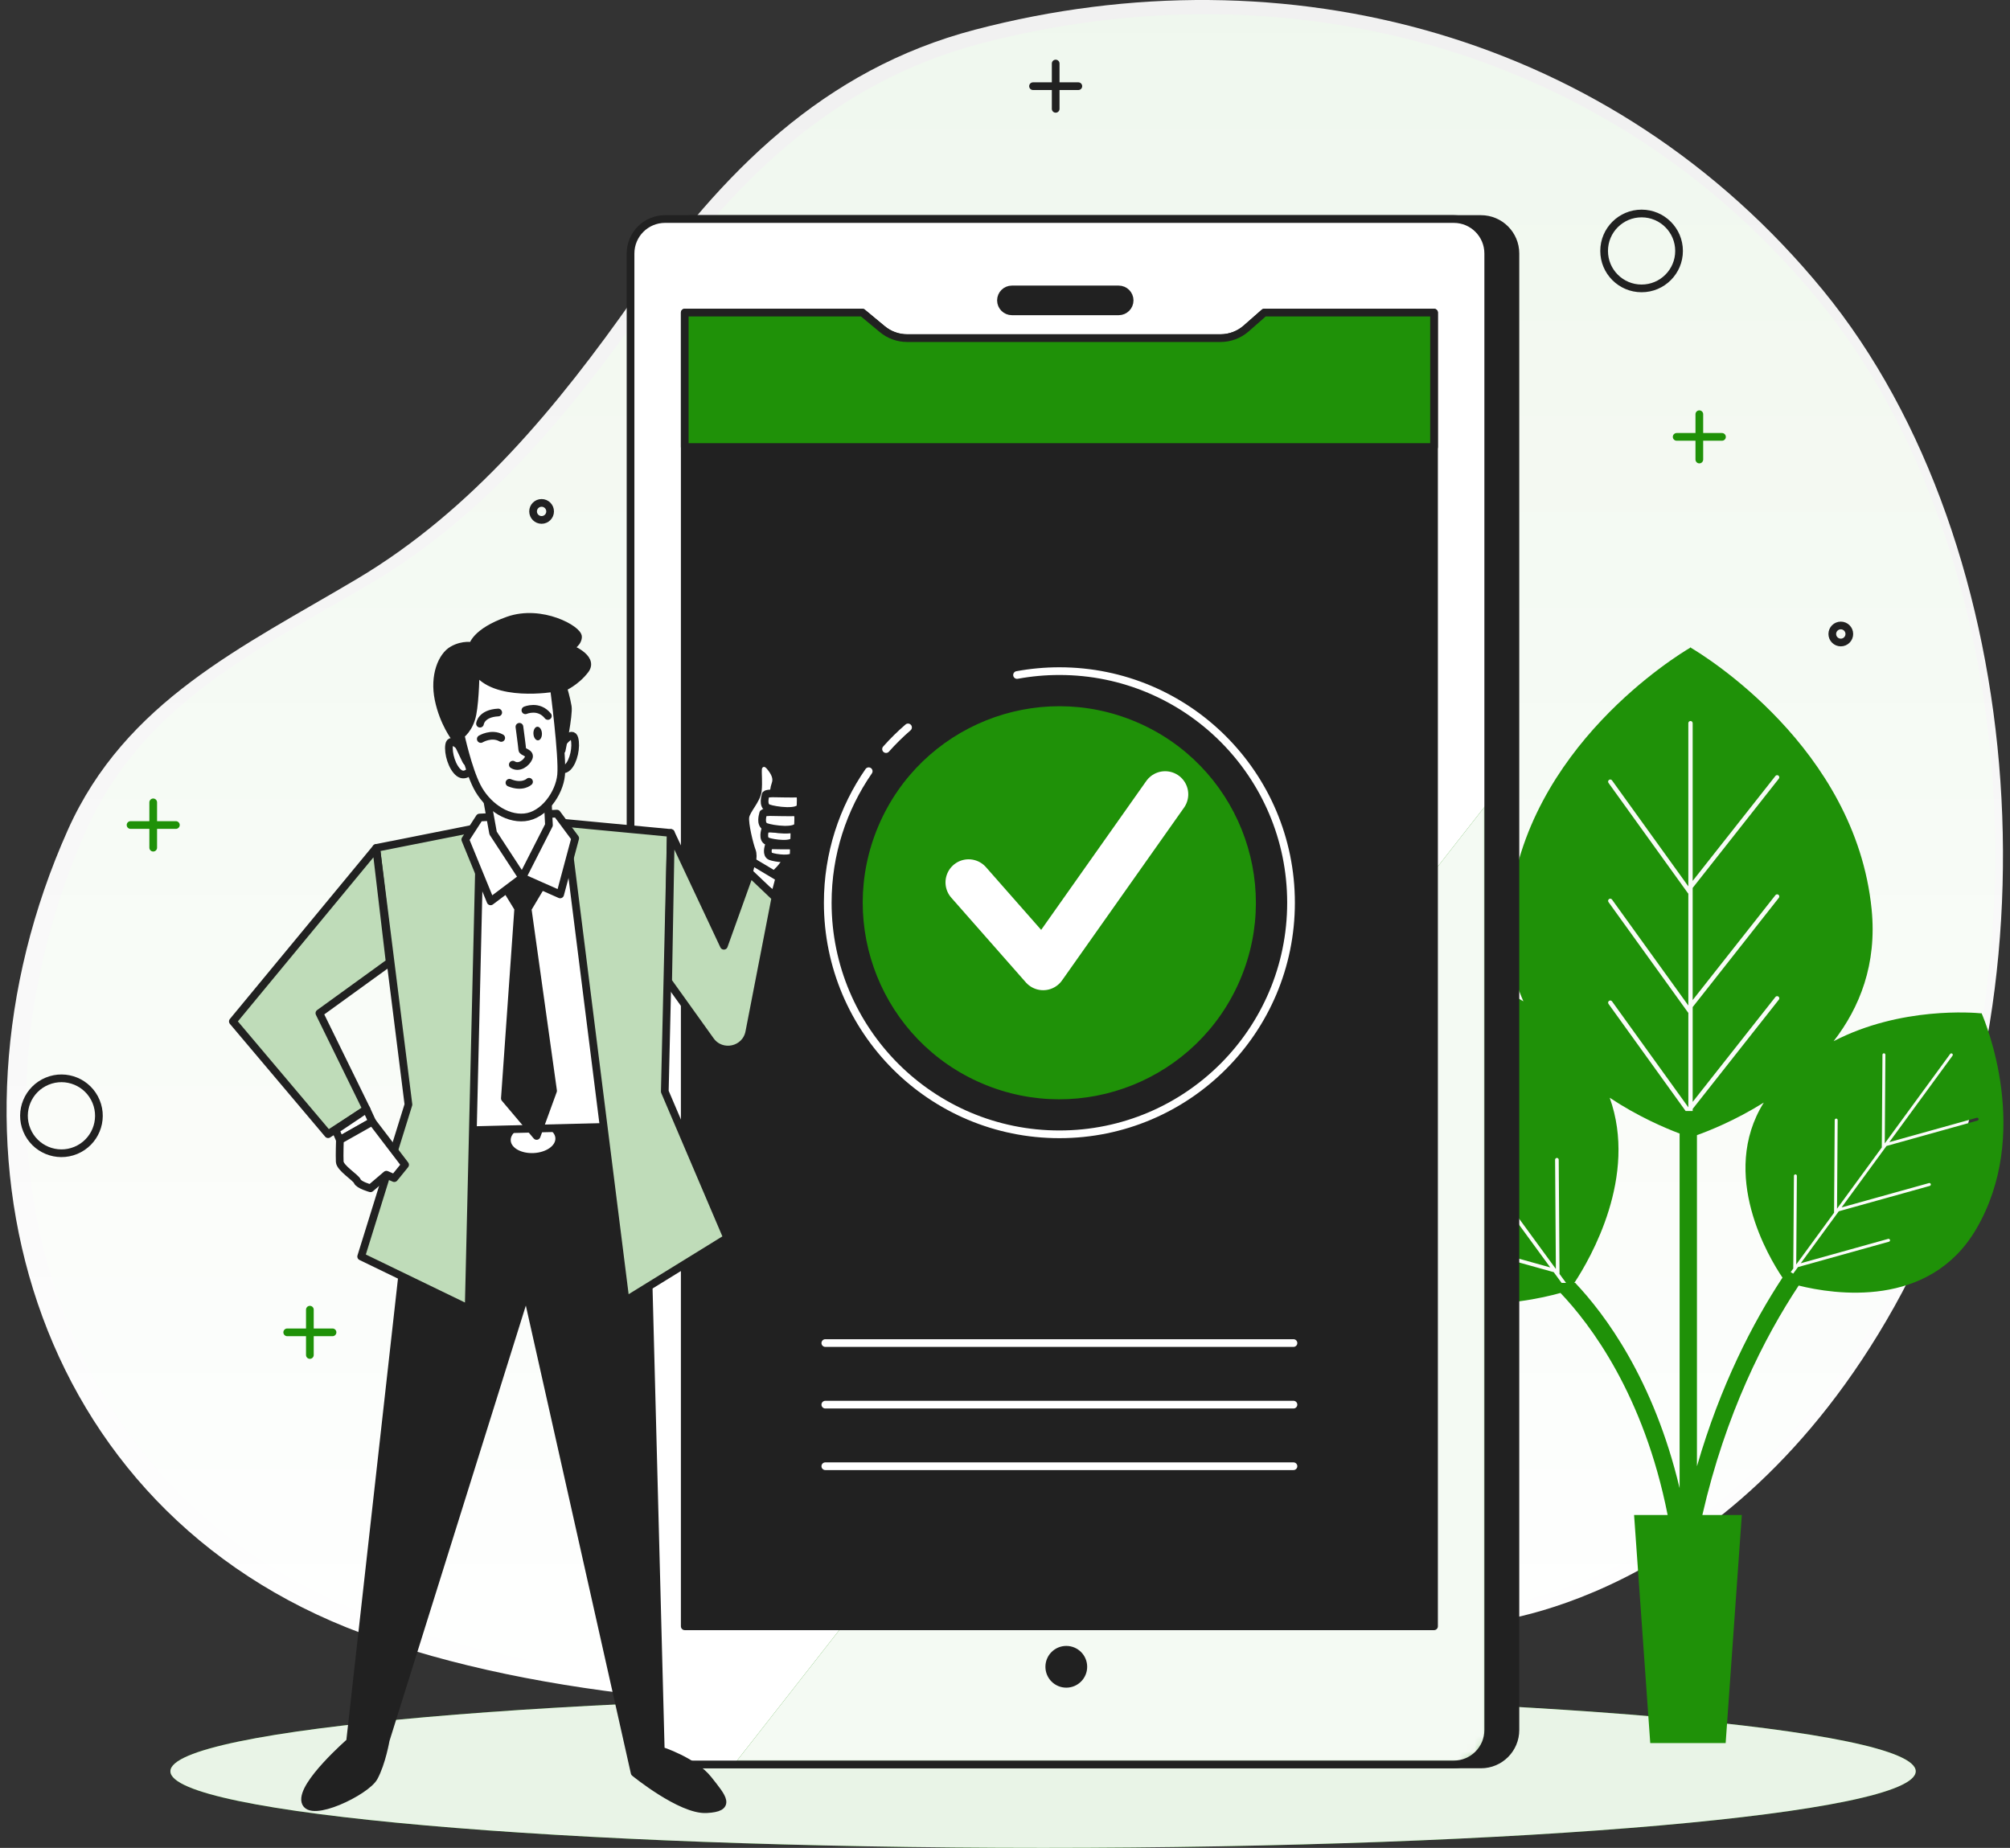 <svg width="261" height="240" viewBox="0 0 261 240" fill="none" xmlns="http://www.w3.org/2000/svg">
<rect x="0" y="0" width="261" height="240" fill="#333333" stroke="none"/>
<path d="M192.192 208.9C192.192 208.9 223.596 206.946 245.186 168.508C266.776 130.071 262.851 71.437 236.026 38.862C209.202 6.288 167.33 -4.787 127.421 5.637C107.976 10.716 95.009 23.889 83.803 39.767C74.042 53.598 63.066 66.933 48.29 75.687C33.66 84.354 18.621 91.268 11.233 107.742C-6.746 147.831 6.393 194.478 48.912 210.203C94.709 227.142 171.256 218.021 192.192 208.9Z" fill="#1F9108"/>
<path d="M192.262 210.814C192.262 210.814 224.101 208.824 245.991 169.688C267.88 130.553 263.9 70.854 236.704 37.688C209.508 4.523 167.056 -6.754 126.594 3.859C106.879 9.03 93.733 22.443 82.371 38.609C72.475 52.692 61.346 66.269 46.366 75.182C31.533 84.006 16.286 91.046 8.796 107.818C-9.433 148.636 3.889 196.129 46.996 212.14C93.428 229.387 171.036 220.1 192.262 210.814Z" fill="url(#paint0_linear_1684_1103)"/>
<path d="M135.443 240C198.026 240 248.759 235.545 248.759 230.05C248.759 224.555 198.026 220.101 135.443 220.101C72.86 220.101 22.127 224.555 22.127 230.05C22.127 235.545 72.86 240 135.443 240Z" fill="#1F9108"/>
<path opacity="0.9" d="M135.443 240C198.026 240 248.759 235.545 248.759 230.05C248.759 224.555 198.026 220.101 135.443 220.101C72.86 220.101 22.127 224.555 22.127 230.05C22.127 235.545 72.86 240 135.443 240Z" fill="white"/>
<path d="M19.895 104.21V110.095" stroke="#1F9108" stroke-miterlimit="10" stroke-linecap="round" stroke-linejoin="round"/>
<path d="M22.837 107.152H16.953" stroke="#1F9108" stroke-miterlimit="10" stroke-linecap="round" stroke-linejoin="round"/>
<path d="M220.659 53.798V59.683" stroke="#1F9108" stroke-miterlimit="10" stroke-linecap="round" stroke-linejoin="round"/>
<path d="M223.601 56.74H217.717" stroke="#1F9108" stroke-miterlimit="10" stroke-linecap="round" stroke-linejoin="round"/>
<path d="M137.081 8.251V14.135" stroke="#212121" stroke-miterlimit="10" stroke-linecap="round" stroke-linejoin="round"/>
<path d="M140.023 11.193H134.139" stroke="#212121" stroke-miterlimit="10" stroke-linecap="round" stroke-linejoin="round"/>
<path d="M40.237 170.1V175.984" stroke="#1F9108" stroke-miterlimit="10" stroke-linecap="round" stroke-linejoin="round"/>
<path d="M43.179 173.042H37.295" stroke="#1F9108" stroke-miterlimit="10" stroke-linecap="round" stroke-linejoin="round"/>
<path d="M218.026 32.592C218.026 35.279 215.848 37.456 213.161 37.456C210.475 37.456 208.297 35.279 208.297 32.592C208.297 29.906 210.475 27.728 213.161 27.728C215.847 27.728 218.026 29.906 218.026 32.592Z" stroke="#212121" stroke-miterlimit="10" stroke-linecap="round" stroke-linejoin="round"/>
<path d="M9.841 149.411C12.323 148.383 13.501 145.538 12.473 143.056C11.445 140.574 8.6 139.395 6.118 140.423C3.636 141.451 2.457 144.297 3.485 146.779C4.513 149.261 7.359 150.439 9.841 149.411Z" stroke="#212121" stroke-miterlimit="10" stroke-linecap="round" stroke-linejoin="round"/>
<path d="M240.136 82.341C240.136 82.952 239.641 83.447 239.03 83.447C238.42 83.447 237.924 82.952 237.924 82.341C237.924 81.731 238.419 81.235 239.03 81.235C239.641 81.236 240.136 81.731 240.136 82.341Z" stroke="#212121" stroke-miterlimit="10" stroke-linecap="round" stroke-linejoin="round"/>
<path d="M71.433 66.421C71.433 67.032 70.938 67.527 70.327 67.527C69.716 67.527 69.221 67.032 69.221 66.421C69.221 65.811 69.716 65.316 70.327 65.316C70.938 65.316 71.433 65.811 71.433 66.421Z" stroke="#212121" stroke-miterlimit="10" stroke-linecap="round" stroke-linejoin="round"/>
<path d="M257.332 131.65L257.355 131.62C257.355 131.62 257.34 131.619 257.317 131.616C257.308 131.594 257.302 131.581 257.302 131.581L257.279 131.613C256.356 131.52 246.811 130.701 238.099 135.227C241.476 130.872 243.745 125.234 243.031 118.09C240.929 97.067 221.089 85.029 219.561 84.132V84.075C219.561 84.075 219.542 84.086 219.512 84.103C219.483 84.086 219.464 84.075 219.464 84.075V84.132C217.936 85.029 198.096 97.067 195.994 118.09C195.536 122.676 196.308 126.642 197.813 130.047C186.642 123.368 173.609 124.492 172.409 124.613L172.381 124.575C172.381 124.575 172.374 124.591 172.362 124.618C172.333 124.621 172.316 124.623 172.316 124.623L172.343 124.661C171.754 126.022 164.297 143.946 173.256 159.183C181.267 172.807 198.069 169.205 202.63 167.926C206.466 171.954 213.454 181.118 216.544 196.763H212.187L214.286 226.389H224.078L226.177 196.763H221.053C224.069 183.593 229.099 173.716 233.56 166.968C238.13 168.104 250.497 170.028 256.591 159.662C263.86 147.299 257.81 132.755 257.332 131.65ZM219.214 131.534L208.866 117.162C208.775 117.036 208.803 116.86 208.93 116.769C209.056 116.679 209.232 116.707 209.323 116.833L219.231 130.594V116.035L219.214 116.057L208.866 101.684C208.775 101.558 208.803 101.383 208.93 101.292C209.056 101.202 209.232 101.229 209.323 101.356L219.231 115.118V93.923C219.231 93.768 219.357 93.642 219.512 93.642C219.668 93.642 219.794 93.768 219.794 93.923V114.412L230.54 100.783C230.637 100.661 230.813 100.64 230.935 100.737C231.058 100.833 231.079 101.01 230.983 101.132L219.794 115.322V129.889L230.541 116.26C230.638 116.137 230.814 116.117 230.936 116.213C231.058 116.309 231.079 116.486 230.983 116.608L219.795 130.798V143.115L230.541 129.485C230.638 129.363 230.815 129.343 230.937 129.439C231.059 129.535 231.08 129.712 230.984 129.834L219.796 144.024V144.292H218.879L208.868 130.387C208.777 130.261 208.805 130.085 208.932 129.994C209.058 129.904 209.234 129.932 209.325 130.058L219.233 143.82V131.512L219.214 131.534ZM202.774 166.621L201.754 165.226L187.192 161.165C187.067 161.13 186.994 161.001 187.029 160.876C187.064 160.751 187.193 160.678 187.318 160.712L201.304 164.611L195.225 156.293L180.663 152.233C180.538 152.198 180.465 152.069 180.5 151.943C180.534 151.819 180.664 151.746 180.789 151.78L194.775 155.68L187.584 145.841L173.023 141.781C172.897 141.746 172.824 141.617 172.859 141.491C172.894 141.367 173.024 141.293 173.149 141.328L187.135 145.227L177.02 131.389C176.943 131.284 176.966 131.137 177.071 131.06C177.176 130.983 177.323 131.006 177.4 131.111L187.864 145.426L187.762 131.24C187.76 131.11 187.865 131.004 187.995 131.003C188.125 131.002 188.231 131.107 188.232 131.237L188.339 146.052L188.316 146.046L195.504 155.879L195.402 141.693C195.4 141.564 195.506 141.458 195.635 141.456C195.765 141.455 195.871 141.56 195.872 141.69L195.979 156.506L195.956 156.5L202.032 164.812L201.93 150.626C201.929 150.497 202.034 150.39 202.163 150.388C202.293 150.388 202.4 150.492 202.4 150.622L202.507 165.438L202.485 165.432L203.355 166.623H202.774V166.621ZM204.429 166.621C206.555 163.392 212.681 152.781 209.022 142.575C212.7 145.015 216.204 146.507 218.098 147.22V193.276C214.739 179.165 208.406 170.699 204.547 166.621H204.429ZM220.35 190.441V147.431C221.9 146.878 225.309 145.528 229.03 143.201C223.188 152.567 229.732 163.383 231.457 165.935C227.608 171.796 223.4 179.905 220.35 190.441ZM256.78 145.542L244.965 148.837L239.13 156.82L250.478 153.656C250.58 153.628 250.685 153.687 250.714 153.789C250.742 153.89 250.682 153.996 250.581 154.024L238.766 157.319L233.832 164.068L245.181 160.904C245.282 160.876 245.388 160.935 245.416 161.037C245.445 161.138 245.385 161.244 245.284 161.272L233.469 164.567L232.848 165.416C232.736 165.351 232.624 165.286 232.519 165.218L232.874 164.733L232.856 164.738L232.943 152.717C232.943 152.611 233.03 152.526 233.135 152.527C233.24 152.528 233.325 152.614 233.325 152.719L233.242 164.231L238.172 157.486L238.154 157.491L238.24 145.47C238.241 145.365 238.327 145.28 238.432 145.28C238.537 145.282 238.623 145.368 238.622 145.473L238.539 156.984L244.371 149.005L244.352 149.011L244.439 136.989C244.439 136.884 244.525 136.799 244.631 136.8C244.736 136.8 244.821 136.887 244.821 136.992L244.738 148.503L253.228 136.887C253.291 136.802 253.41 136.784 253.495 136.846C253.58 136.908 253.598 137.027 253.537 137.112L245.329 148.339L256.677 145.175C256.78 145.147 256.884 145.206 256.913 145.307C256.941 145.409 256.882 145.514 256.78 145.542Z" fill="#1F9108"/>
<path d="M192.303 229.162H89.882C87.411 229.162 85.407 227.158 85.407 224.687V32.922C85.407 30.45 87.411 28.447 89.882 28.447H192.302C194.774 28.447 196.778 30.45 196.778 32.922V224.687C196.778 227.159 194.775 229.162 192.303 229.162Z" fill="#212121" stroke="#212121" stroke-miterlimit="10" stroke-linecap="round" stroke-linejoin="round"/>
<path d="M188.773 229.162H86.353C83.881 229.162 81.877 227.158 81.877 224.687V32.922C81.877 30.45 83.881 28.447 86.353 28.447H188.773C191.244 28.447 193.248 30.45 193.248 32.922V224.687C193.248 227.159 191.244 229.162 188.773 229.162Z" fill="white"/>
<mask id="mask0_1684_1103" style="mask-type:luminance" maskUnits="userSpaceOnUse" x="81" y="28" width="113" height="202">
<path d="M188.773 229.162H86.353C83.881 229.162 81.877 227.158 81.877 224.687V32.922C81.877 30.45 83.881 28.447 86.353 28.447H188.773C191.244 28.447 193.248 30.45 193.248 32.922V224.687C193.248 227.159 191.244 229.162 188.773 229.162Z" fill="white"/>
</mask>
<g mask="url(#mask0_1684_1103)">
<path d="M193.248 104.182L95.314 229.161H188.773C191.244 229.161 193.248 227.158 193.248 224.686V104.182Z" fill="#1F9108"/>
</g>
<mask id="mask1_1684_1103" style="mask-type:luminance" maskUnits="userSpaceOnUse" x="81" y="28" width="113" height="202">
<path d="M188.773 229.162H86.353C83.881 229.162 81.877 227.158 81.877 224.687V32.922C81.877 30.45 83.881 28.447 86.353 28.447H188.773C191.244 28.447 193.248 30.45 193.248 32.922V224.687C193.248 227.159 191.244 229.162 188.773 229.162Z" fill="white"/>
</mask>
<g mask="url(#mask1_1684_1103)">
<path opacity="0.95" d="M193.248 104.182L95.314 229.161H188.773C191.244 229.161 193.248 227.158 193.248 224.686V104.182Z" fill="white"/>
</g>
<path d="M188.773 229.162H86.353C83.881 229.162 81.877 227.158 81.877 224.687V32.922C81.877 30.45 83.881 28.447 86.353 28.447H188.773C191.244 28.447 193.248 30.45 193.248 32.922V224.687C193.248 227.159 191.244 229.162 188.773 229.162Z" stroke="#212121" stroke-miterlimit="10" stroke-linecap="round" stroke-linejoin="round"/>
<path d="M145.261 40.436H131.397C130.611 40.436 129.975 39.799 129.975 39.014C129.975 38.228 130.611 37.592 131.397 37.592H145.261C146.047 37.592 146.684 38.228 146.684 39.014C146.684 39.8 146.047 40.436 145.261 40.436Z" fill="#212121" stroke="#212121" stroke-miterlimit="10" stroke-linecap="round" stroke-linejoin="round"/>
<path d="M186.21 211.221H88.915V40.6H111.977L114.571 42.753C115.478 43.505 116.618 43.917 117.796 43.917H158.485C159.712 43.917 160.897 43.471 161.819 42.661L164.164 40.6H186.21V211.221H186.21Z" fill="#212121" stroke="#212121" stroke-miterlimit="10" stroke-linecap="round" stroke-linejoin="round"/>
<path d="M107.168 174.434H167.957" stroke="white" stroke-miterlimit="10" stroke-linecap="round" stroke-linejoin="round"/>
<path d="M107.168 182.433H167.957" stroke="white" stroke-miterlimit="10" stroke-linecap="round" stroke-linejoin="round"/>
<path d="M107.168 190.431H167.957" stroke="white" stroke-miterlimit="10" stroke-linecap="round" stroke-linejoin="round"/>
<path d="M112.801 100.165C109.448 105.016 107.484 110.901 107.484 117.245C107.484 133.857 120.951 147.324 137.563 147.324C154.175 147.324 167.641 133.857 167.641 117.245C167.641 100.633 154.175 87.166 137.563 87.166C135.684 87.166 133.847 87.339 132.064 87.668" stroke="white" stroke-miterlimit="10" stroke-linecap="round" stroke-linejoin="round"/>
<path d="M117.909 94.475C116.896 95.35 115.942 96.291 115.054 97.292" stroke="white" stroke-miterlimit="10" stroke-linecap="round" stroke-linejoin="round"/>
<path d="M161.032 127.249C166.555 114.281 160.519 99.292 147.552 93.769C134.584 88.247 119.595 94.282 114.072 107.25C108.55 120.217 114.585 135.207 127.553 140.729C140.52 146.252 155.51 140.216 161.032 127.249Z" fill="#1F9108"/>
<path d="M125.774 114.605L135.455 125.606L151.296 103.165" stroke="white" stroke-width="6" stroke-miterlimit="10" stroke-linecap="round" stroke-linejoin="round"/>
<path d="M161.819 42.661C160.897 43.471 159.712 43.917 158.485 43.917H117.796C116.618 43.917 115.478 43.505 114.571 42.753L111.977 40.6H88.915V58.056H186.21V40.6H164.164L161.819 42.661Z" fill="#1F9108" stroke="#212121" stroke-miterlimit="10" stroke-linecap="round" stroke-linejoin="round"/>
<path d="M140.67 216.48C140.67 215.259 139.68 214.269 138.459 214.269C137.238 214.269 136.248 215.259 136.248 216.48C136.248 217.701 137.238 218.691 138.459 218.691C139.68 218.691 140.67 217.701 140.67 216.48Z" fill="#212121" stroke="#212121" stroke-miterlimit="10" stroke-linecap="round" stroke-linejoin="round"/>
<path d="M54.128 148.624L45.452 226.226C45.452 226.226 39.092 231.759 39.648 233.996C40.205 236.232 47.551 232.688 48.564 230.825C49.576 228.962 50.089 225.991 50.089 225.991L68.36 167.64L82.407 230.238C82.407 230.238 88.412 235.142 91.724 234.974C95.036 234.806 93.864 233.507 91.971 231.112C90.078 228.716 85.802 227.348 85.802 227.348L83.695 146.669L54.128 148.624Z" fill="#212121" stroke="#212121" stroke-miterlimit="10" stroke-linecap="round" stroke-linejoin="round"/>
<path d="M83.173 145.303L54.025 146.783L54.227 150.758L83.375 149.278L83.173 145.303Z" fill="#212121" stroke="#212121" stroke-miterlimit="10" stroke-linecap="round" stroke-linejoin="round"/>
<path d="M72.117 147.824C72.167 148.81 70.909 149.675 69.308 149.756C67.706 149.837 66.367 149.104 66.317 148.118C66.267 147.133 67.525 146.268 69.126 146.187C70.728 146.105 72.067 146.838 72.117 147.824Z" fill="white"/>
<path d="M67.124 107.042L56.163 110.255L57.525 146.881L83.229 146.24L79.978 108.381L67.124 107.042Z" fill="white" stroke="#212121" stroke-miterlimit="10" stroke-linecap="round" stroke-linejoin="round"/>
<path d="M62.331 107.451L60.858 169.958L46.899 163.195L53.036 143.456L48.852 110.129L62.331 107.451Z" fill="#BFDCB9" stroke="#212121" stroke-miterlimit="10" stroke-linecap="round" stroke-linejoin="round"/>
<path d="M73.427 106.887L81.228 168.923L94.43 160.78L86.324 141.765L87.108 108.184L73.427 106.887Z" fill="#BFDCB9" stroke="#212121" stroke-miterlimit="10" stroke-linecap="round" stroke-linejoin="round"/>
<path d="M65.122 114.449L67.294 117.991L65.558 142.654L69.681 147.536L71.818 141.672L68.514 118.04L70.554 114.616L67.592 110.781L65.122 114.449Z" fill="#212121" stroke="#212121" stroke-miterlimit="10" stroke-linecap="round" stroke-linejoin="round"/>
<path d="M67.809 113.98L63.705 117.067L60.419 109.042L62.266 106.181L72.313 105.67L74.69 108.871L72.736 116.165L67.809 113.98Z" fill="white" stroke="#212121" stroke-miterlimit="10" stroke-linecap="round" stroke-linejoin="round"/>
<path d="M63.106 103.094L64.029 108.195L67.81 113.981L71.282 107.162L71.064 102.856L63.106 103.094Z" fill="white" stroke="#212121" stroke-miterlimit="10" stroke-linecap="round" stroke-linejoin="round"/>
<path d="M48.851 110.129L30.237 132.66L42.604 147.308L47.586 144.065L41.473 131.591L50.602 124.983L48.851 110.129Z" fill="#BFDCB9" stroke="#212121" stroke-miterlimit="10" stroke-linecap="round" stroke-linejoin="round"/>
<path d="M47.586 144.065L48.333 145.688L44.136 148.06L43.572 146.76L47.586 144.065Z" fill="white" stroke="#212121" stroke-miterlimit="10" stroke-linecap="round" stroke-linejoin="round"/>
<path d="M48.333 145.688L52.602 151.282L51.196 153.014L50.177 152.568L48.108 154.333C48.108 154.333 46.593 153.912 46.401 153.424C46.211 152.936 44.156 151.711 44.114 150.883C44.072 150.056 44.136 148.06 44.136 148.06L48.333 145.688Z" fill="white" stroke="#212121" stroke-miterlimit="10" stroke-linecap="round" stroke-linejoin="round"/>
<path d="M97.474 112.582C97.474 112.582 97.945 111.307 97.637 110.518C97.33 109.729 96.654 106.994 96.787 106.094C96.92 105.194 98.282 103.874 98.402 102.706C98.521 101.539 98.378 100.474 98.435 99.845C98.493 99.217 99.272 98.73 99.936 99.501C100.6 100.271 100.998 101.055 100.682 101.876C100.366 102.696 100.377 104.661 100.377 104.661C100.377 104.661 101.434 106.126 102.019 107.079C102.603 108.033 102.552 110.537 102.156 111.54C101.76 112.543 100.647 113.492 100.647 113.492L100.711 115.222L97.474 112.582Z" fill="white" stroke="#212121" stroke-miterlimit="10" stroke-linecap="round" stroke-linejoin="round"/>
<path d="M99.414 103.279C99.414 103.279 98.947 104.643 99.768 104.959C100.587 105.275 103.917 105.731 103.952 104.657C103.986 103.583 104.049 103.044 103.514 103.071C102.979 103.098 100.475 103.046 100.475 103.046C100.475 103.046 99.311 103.017 99.414 103.279Z" fill="white" stroke="#212121" stroke-miterlimit="10" stroke-linecap="round" stroke-linejoin="round"/>
<path d="M99.794 109.964C99.794 109.964 99.46 110.979 100.051 111.215C100.642 111.451 103.04 111.795 103.063 110.996C103.087 110.196 103.131 109.794 102.746 109.814C102.361 109.834 100.557 109.792 100.557 109.792C100.557 109.792 99.72 109.769 99.794 109.964Z" fill="white" stroke="#212121" stroke-miterlimit="10" stroke-linecap="round" stroke-linejoin="round"/>
<path d="M99.347 107.814C99.347 107.814 98.96 108.989 99.644 109.263C100.329 109.536 103.105 109.934 103.133 109.008C103.16 108.082 103.211 107.618 102.766 107.64C102.32 107.663 100.231 107.615 100.231 107.615C100.231 107.615 99.261 107.587 99.347 107.814Z" fill="white" stroke="#212121" stroke-miterlimit="10" stroke-linecap="round" stroke-linejoin="round"/>
<path d="M99.091 105.709C99.091 105.709 98.624 107.073 99.445 107.388C100.264 107.704 103.594 108.161 103.628 107.087C103.663 106.013 103.725 105.473 103.19 105.501C102.656 105.528 100.151 105.476 100.151 105.476C100.151 105.476 98.988 105.446 99.091 105.709Z" fill="white" stroke="#212121" stroke-miterlimit="10" stroke-linecap="round" stroke-linejoin="round"/>
<path d="M97.096 113.941L97.616 111.859L101.209 114L100.61 116.264L97.096 113.941Z" fill="white" stroke="#212121" stroke-miterlimit="10" stroke-linecap="round" stroke-linejoin="round"/>
<path d="M87.108 108.185L93.996 122.834L97.375 113.412L100.69 116.565L97.296 134.042C96.826 136.461 93.692 137.145 92.257 135.142L86.759 127.464L87.108 108.185Z" fill="#BFDCB9" stroke="#212121" stroke-miterlimit="10" stroke-linecap="round" stroke-linejoin="round"/>
<path d="M59.899 97.135C59.899 97.135 58.509 95.653 58.325 96.737C58.142 97.822 58.715 99.704 59.586 100.377C60.456 101.049 61.236 99.934 61.236 99.934L59.899 97.135Z" fill="white" stroke="#212121" stroke-miterlimit="10" stroke-linecap="round" stroke-linejoin="round"/>
<path d="M73.064 96.466C73.064 96.466 74.297 94.851 74.589 95.911C74.882 96.972 74.502 98.903 73.704 99.66C72.906 100.417 72.018 99.387 72.018 99.387L73.064 96.466Z" fill="white" stroke="#212121" stroke-miterlimit="10" stroke-linecap="round" stroke-linejoin="round"/>
<path d="M60.454 98.66L59.117 95.861C59.117 95.861 57.584 93.907 56.95 90.834C56.316 87.76 57.38 85.197 58.774 84.409C60.167 83.621 61.377 83.918 61.377 83.918C61.377 83.918 61.644 82.112 65.987 80.577C70.329 79.042 75.128 81.785 75.058 82.745C74.987 83.704 73.813 84.122 73.813 84.122C73.813 84.122 77.222 85.382 75.99 86.998C74.758 88.614 73.12 89.295 73.12 89.295C73.12 89.295 73.55 90.706 73.724 91.773C73.897 92.839 72.936 97.428 72.936 97.428L70.577 90.977L63.189 91.352C63.189 91.352 62.75 94.48 61.971 95.595C61.191 96.71 61.157 98.385 61.157 98.385C61.157 98.385 60.86 99.595 60.454 98.66Z" fill="#212121" stroke="#212121" stroke-miterlimit="10" stroke-linecap="round" stroke-linejoin="round"/>
<path d="M61.773 87.004C61.773 87.004 61.728 90.829 61.348 92.76C60.968 94.691 59.813 95.466 59.813 95.466C59.813 95.466 60.752 99.839 61.946 102.168C63.139 104.497 65.626 106.401 68.122 106.155C70.618 105.909 72.624 103.059 72.861 100.658C73.097 98.256 71.928 89.355 71.928 89.355C71.928 89.355 64.112 90.708 61.773 87.004Z" fill="white" stroke="#212121" stroke-miterlimit="10" stroke-linecap="round" stroke-linejoin="round"/>
<path d="M62.43 95.979C62.43 95.979 63.828 95.132 65.083 95.844" stroke="#212121" stroke-miterlimit="10" stroke-linecap="round" stroke-linejoin="round"/>
<path d="M62.329 93.989C62.329 93.989 62.483 92.652 64.693 92.539" stroke="#212121" stroke-miterlimit="10" stroke-linecap="round" stroke-linejoin="round"/>
<path d="M68.224 92.25C68.224 92.25 69.958 91.497 71.142 92.988" stroke="#212121" stroke-miterlimit="10" stroke-linecap="round" stroke-linejoin="round"/>
<path d="M67.447 94.395C67.447 94.395 67.802 97.036 67.819 97.368C67.836 97.699 68.947 97.754 68.649 98.434C68.351 99.114 67.39 99.827 66.589 99.314" stroke="#212121" stroke-miterlimit="10" stroke-linecap="round" stroke-linejoin="round"/>
<path d="M68.695 101.533C68.695 101.533 67.85 102.352 66.153 101.663" stroke="#212121" stroke-miterlimit="10" stroke-linecap="round" stroke-linejoin="round"/>
<path d="M70.371 95.243C70.395 95.731 70.168 96.14 69.863 96.155C69.558 96.17 69.291 95.787 69.266 95.299C69.241 94.811 69.468 94.402 69.773 94.387C70.079 94.371 70.346 94.755 70.371 95.243Z" fill="#212121"/>
<defs>
<linearGradient id="paint0_linear_1684_1103" x1="130.472" y1="0" x2="130.472" y2="221.802" gradientUnits="userSpaceOnUse">
<stop stop-color="white" stop-opacity="0.93"/>
<stop offset="1" stop-color="white"/>
</linearGradient>
</defs>
</svg>

